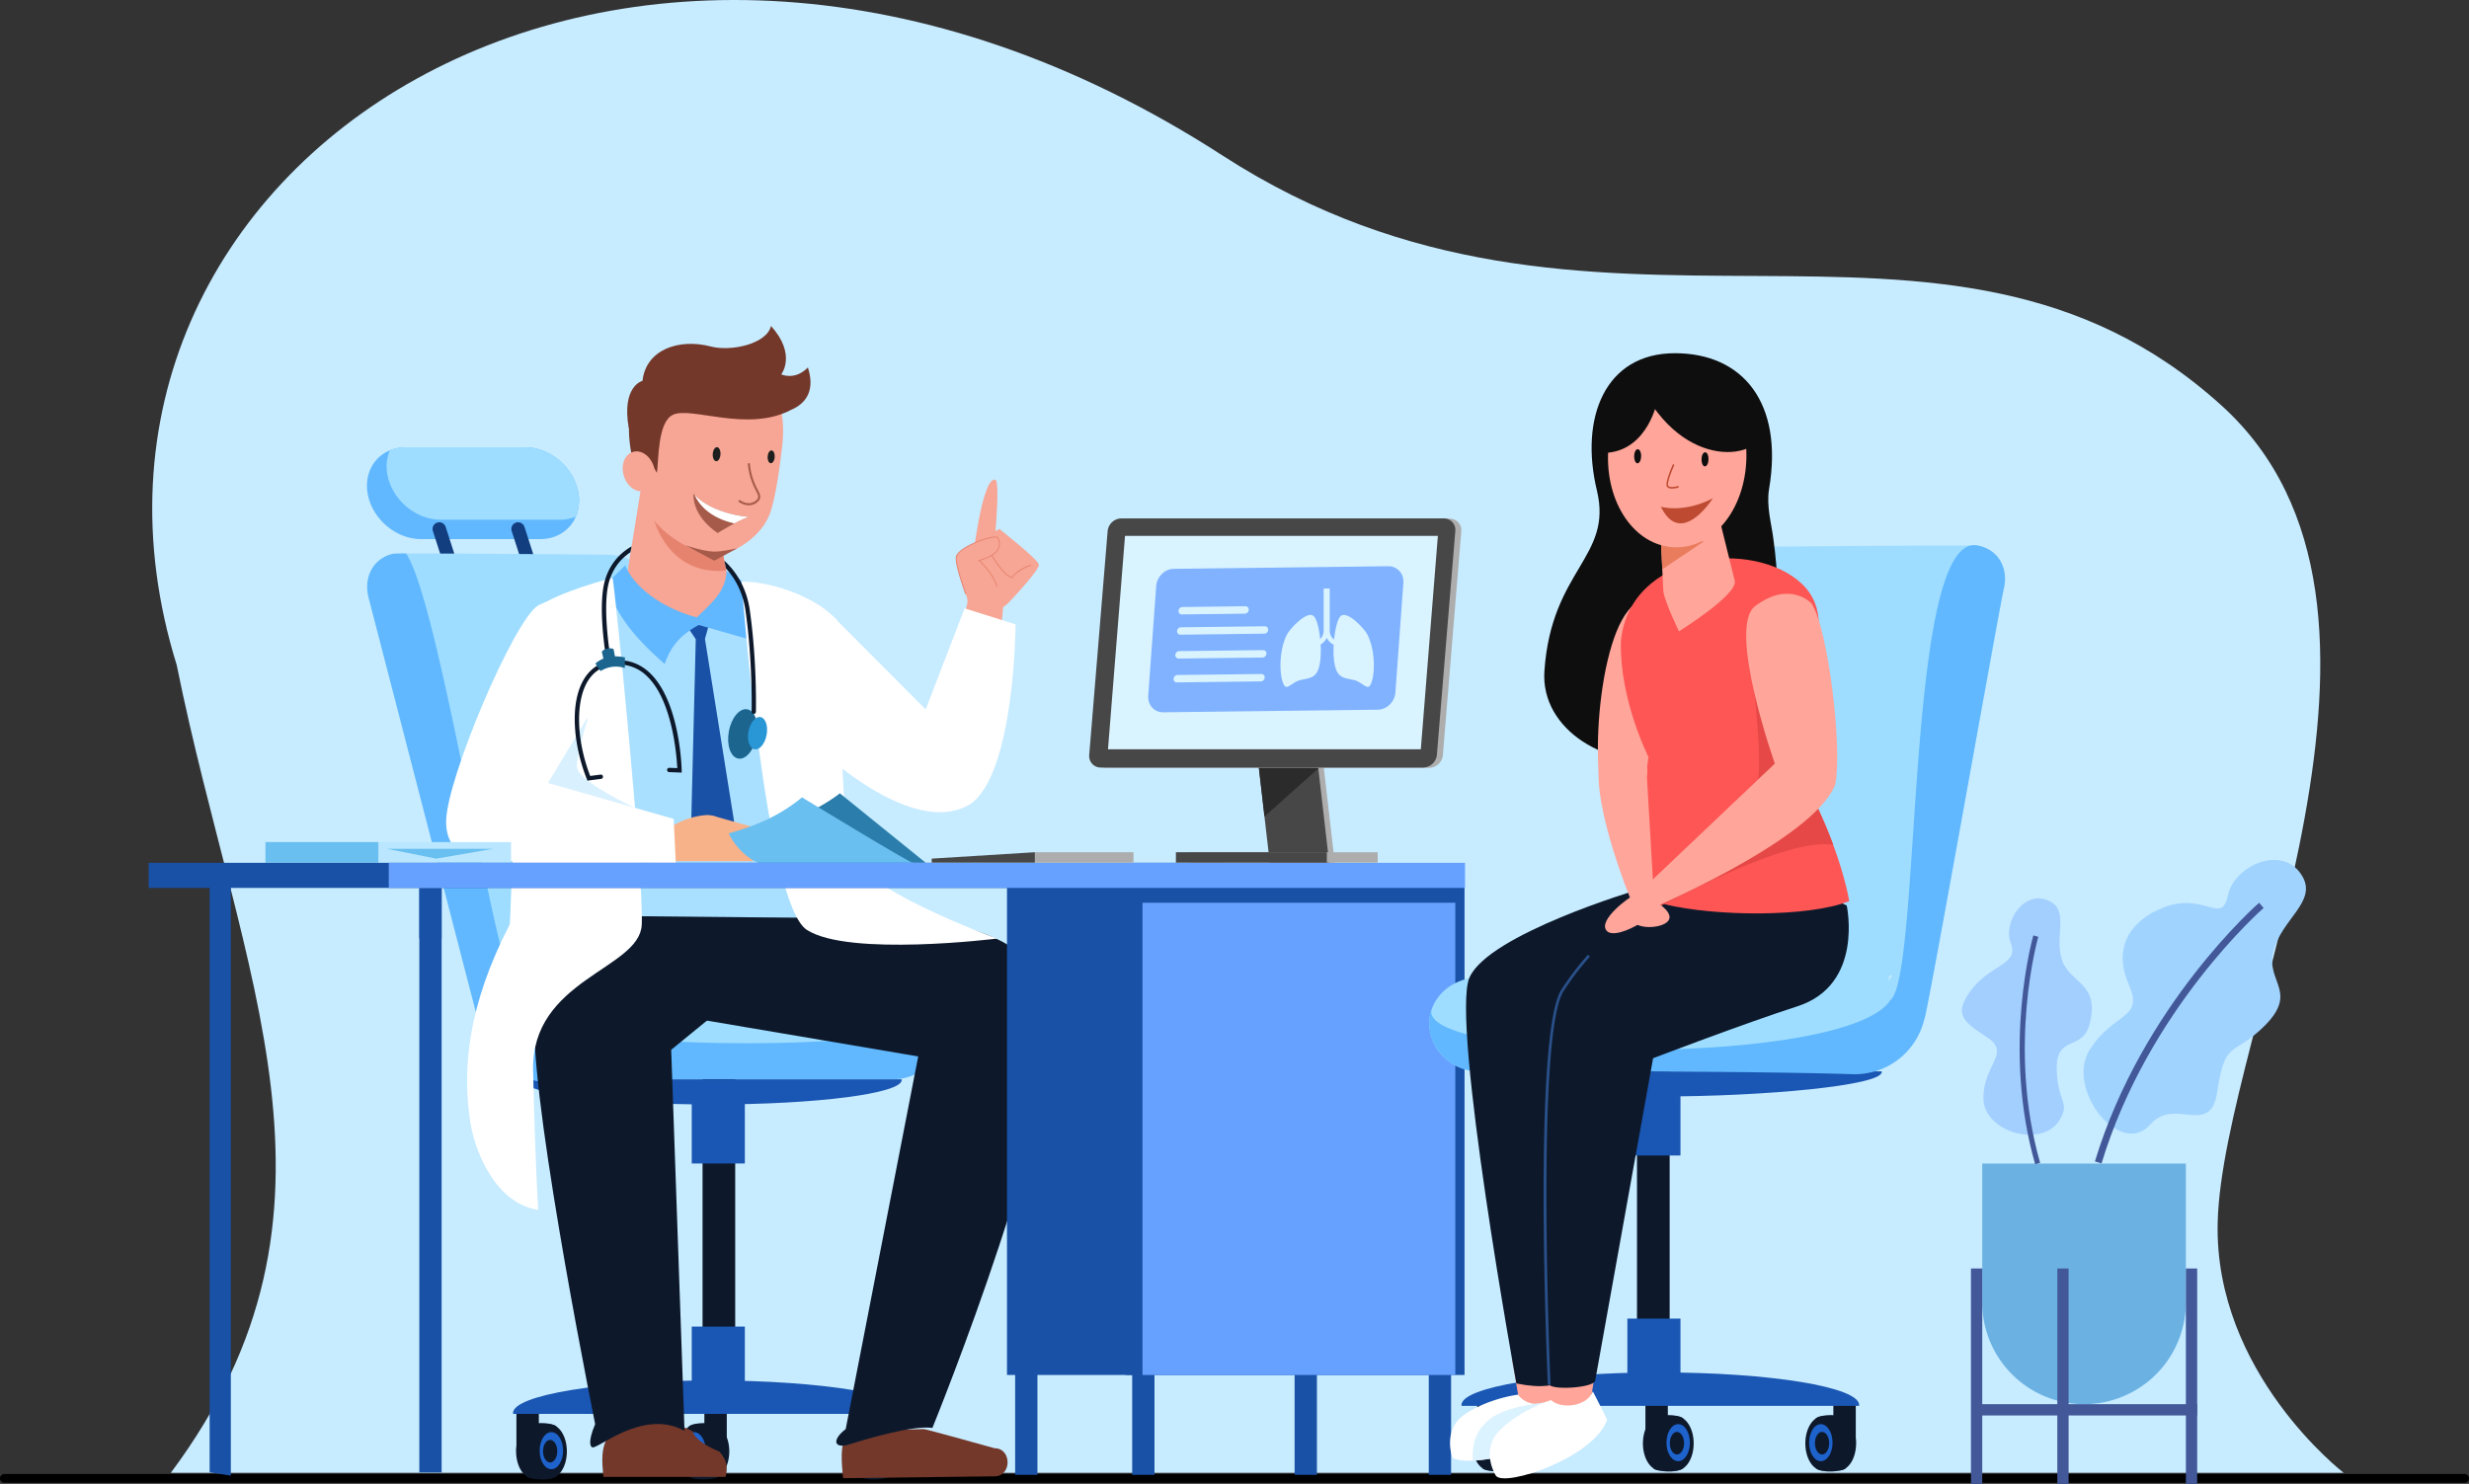 <svg xmlns="http://www.w3.org/2000/svg" xmlns:xlink="http://www.w3.org/1999/xlink" viewBox="0 0 2949.85 1773.31"><rect x="0" y="0" width="2949.85" height="1773.31" fill="#333333" stroke="none"/><defs><style>.cls-1{fill:none;}.cls-2{fill:#c7ebff;}.cls-3{fill:#6bb2e3;}.cls-4{fill:#425899;}.cls-5{fill:#a3cfff;}.cls-6{fill:#a1d3ff;}.cls-7{fill:#61b8ff;}.cls-8{fill:#123e80;}.cls-9{fill:#9eddff;}.cls-10{fill:#0d192b;}.cls-11{fill:#1e62cc;}.cls-12{fill:#1a56b3;}.cls-13{fill:#4a82db;}.cls-14{fill:#aae0ff;}.cls-15{fill:#f7a594;}.cls-16{fill:#e6836f;}.cls-17{fill:#73382a;}.cls-18{fill:#a65b4a;}.cls-19{fill:#fff;}.cls-20{fill:#1e1e1e;}.cls-21{fill:#1951a6;}.cls-22{fill:#d9f1ff;}.cls-23{fill:#f7b28a;}.cls-24{clip-path:url(#clip-path);}.cls-25{fill:#1b658f;}.cls-26{fill:#2997d6;}.cls-27{fill:#2b7eab;}.cls-28{fill:#69bff0;}.cls-29{fill:#bae7ff;}.cls-30{fill:#66a1ff;}.cls-31{fill:#adadad;}.cls-32{fill:#474747;}.cls-33{fill:#2b2b2b;}.cls-34{fill:#d9f3ff;}.cls-35{fill:#80b2ff;}.cls-36{fill:#0e0e0e;}.cls-37{fill:#ffa599;}.cls-38{fill:#dbf2ff;}.cls-39{fill:#2a518c;}.cls-40{fill:#fd5655;}.cls-41{fill:#e64847;}.cls-42{fill:#e87c5d;}.cls-43{fill:#bd4a31;}</style><clipPath id="clip-path" transform="translate(-260.08 -409.89)"><path class="cls-1" d="M1128.2,1092.84l11.32,101.49s-51.36,96.27-17.5,121.38,65.06-1.9,74.19-64.68-24.73-178.45-54.79-200.9-139.25-20.55-149.91-7.61-117.23,251.35-75.24,300.24,177.36,4.38,177.36,4.38L1071.7,1205.5l-59.54-42s-3.5-77-3.09-75.82,8.3-37.75,8.3-37.75c37.4-10.81,65.71-12.15,102.61,2.75Z"/></clipPath></defs><g id="room"><path class="cls-2" d="M464.13,2170c234.38-314.21,82.19-592.78,7.07-965.38C287.09,611.2,1003.93,132.18,1720.81,595.81c444.71,287.61,859.93-3.51,1193.48,298.71,265.27,240.34,1.11,747.5-4.62,976.05-4.51,180.16,150.55,299.43,150.55,299.43Z" transform="translate(-260.08 -409.89)"/><path id="shadow" d="M3204.71,2181.83H265.29a5.21,5.21,0,0,1-5.21-5.21h0a5.21,5.21,0,0,1,5.21-5.22H3204.71a5.22,5.22,0,0,1,5.22,5.22h0A5.22,5.22,0,0,1,3204.71,2181.83Z" transform="translate(-260.08 -409.89)"/><g id="plant"><path class="cls-3" d="M2750,2087.94h0a121.65,121.65,0,0,0,121.66-121.65V1800.43H2628.36v165.86A121.65,121.65,0,0,0,2750,2087.94Z" transform="translate(-260.08 -409.89)"/><rect class="cls-4" x="2871.68" y="1925.77" width="13.48" height="257.43" transform="translate(5496.77 3699.08) rotate(180)"/><rect class="cls-4" x="2614.88" y="1925.77" width="13.48" height="257.43" transform="translate(4983.17 3699.08) rotate(180)"/><rect class="cls-4" x="2718.07" y="1925.77" width="13.48" height="257.43" transform="translate(5189.54 3699.08) rotate(180)"/><rect class="cls-4" x="2749.71" y="1965.97" width="13.48" height="257.43" transform="translate(4591.06 -1071.65) rotate(90)"/><path class="cls-5" d="M2709.55,1487.14c22.73,12.1,4.77,41.82,14.08,70s46.71,27.49,32.58,77.91c-8.7,31-39.52,11.59-38.82,52s16,39.38,4.13,60.14c-20.68,36.18-91.18,15.94-91.73-24.46s33.26-54.15,4.69-72.94-40-27.34-21.2-54.21c23.28-33.26,59.37-32.25,49.27-58.21S2679.48,1471.14,2709.55,1487.14Z" transform="translate(-260.08 -409.89)"/><path class="cls-4" d="M2697.54,1799.52l-5.93,1.7c-40.23-140.2-2.56-272.21-2.17-273.52l5.91,1.73C2695,1530.73,2657.82,1661.1,2697.54,1799.52Z" transform="translate(-260.08 -409.89)"/><path class="cls-6" d="M3011.2,1457.72c16.78,30.1-25,50.49-35,88.93s34.78,49.49-17.72,95.93c-32.33,28.6-40.26,12.19-49.52,72.88-8.16,53.42-50.95,5.23-79.36,37.82-36.66,42-101.8-42.63-73.09-88.47s65.51-36.29,47-78.17-.78-75.08,39.87-91.64c50.32-20.5,71,21.55,78.5-15S2989,1417.9,3011.2,1457.72Z" transform="translate(-260.08 -409.89)"/><path class="cls-4" d="M2770.89,1800.26c55.87-184.59,192.28-304.11,193.65-305.3l-5.39-6.24c-1.39,1.2-139.6,122.29-196.15,309.15Z" transform="translate(-260.08 -409.89)"/></g></g><g id="characters"><g id="doctor"><path class="cls-7" d="M699.25,999.27c2.5,15.15,10.92,28.89,22.49,38.81s26.31,16.07,41.46,16.07H905.35c20,0,35.78-10.76,42.71-26.79a50,50,0,0,0,3.1-28.09c-2.5-15.15-10.92-28.88-22.44-38.8s-26.31-16.07-41.46-16.07H745.11a50.46,50.46,0,0,0-19.26,3.7C706.67,956.08,695.43,976,699.25,999.27Z" transform="translate(-260.08 -409.89)"/><path class="cls-8" d="M898.15,1109.32h0a8,8,0,0,0,7.64-10.49l-19.09-59.24a8,8,0,0,0-7.64-5.56h0a8,8,0,0,0-7.64,10.48l19.09,59.24A8,8,0,0,0,898.15,1109.32Z" transform="translate(-260.08 -409.89)"/><path class="cls-8" d="M804,1109.32h0a8,8,0,0,0,7.64-10.49l-19.09-59.24a8,8,0,0,0-7.64-5.56h0a8,8,0,0,0-7.64,10.48l19.09,59.24A8,8,0,0,0,804,1109.32Z" transform="translate(-260.08 -409.89)"/><path class="cls-9" d="M722.79,976.11c2.49,15.15,10.91,28.89,22.48,38.84S771.58,1031,786.73,1031H928.88a50,50,0,0,0,19.18-3.66,50,50,0,0,0,3.1-28.09c-2.5-15.15-10.92-28.88-22.44-38.8s-26.31-16.07-41.46-16.07H745.11a50.46,50.46,0,0,0-19.26,3.7A50,50,0,0,0,722.79,976.11Z" transform="translate(-260.08 -409.89)"/><rect class="cls-10" x="1042.44" y="1684.79" width="26.79" height="49.86"/><rect class="cls-10" x="841.54" y="1684.79" width="26.79" height="49.86"/><rect class="cls-10" x="617" y="1684.79" width="26.79" height="49.86"/><ellipse class="cls-10" cx="637.04" cy="1734.49" rx="20.43" ry="32.3"/><ellipse class="cls-10" cx="656.84" cy="1734.49" rx="20.43" ry="32.3"/><path class="cls-10" d="M924.79,2174.07c-8.5,6.63-32.25,3.62-35.57.19l-.16-59.59c6.38-5.58,28.87-5.38,35.72-.3Z" transform="translate(-260.08 -409.89)"/><ellipse class="cls-11" cx="658.77" cy="1733.61" rx="14" ry="22.14"/><ellipse class="cls-10" cx="657.29" cy="1734.25" rx="8.53" ry="13.49"/><ellipse class="cls-10" cx="850.9" cy="1734.49" rx="20.43" ry="32.3"/><ellipse class="cls-10" cx="831.1" cy="1734.49" rx="20.43" ry="32.3"/><path class="cls-10" d="M1083.3,2174.07c8.5,6.63,32.25,3.62,35.58.19l.15-59.59c-6.38-5.58-28.87-5.38-35.72-.3Z" transform="translate(-260.08 -409.89)"/><ellipse class="cls-11" cx="829.17" cy="1733.61" rx="14" ry="22.14"/><ellipse class="cls-10" cx="830.65" cy="1734.25" rx="8.53" ry="13.49"/><ellipse class="cls-10" cx="1054.95" cy="1734.49" rx="20.43" ry="32.3"/><ellipse class="cls-10" cx="1035.15" cy="1734.49" rx="20.43" ry="32.3"/><path class="cls-10" d="M1287.35,2174.07c8.5,6.63,32.26,3.62,35.58.19l.15-59.59c-6.38-5.58-28.87-5.38-35.72-.3Z" transform="translate(-260.08 -409.89)"/><ellipse class="cls-11" cx="1033.22" cy="1733.61" rx="14" ry="22.14"/><ellipse class="cls-10" cx="1034.71" cy="1734.25" rx="8.53" ry="13.49"/><rect class="cls-10" x="839.37" y="1269.79" width="39.02" height="406.4"/><path class="cls-12" d="M1347.89,2099.59c0-.34.3-.67.3-1,0-21.52-106.36-39-237.58-39S873,2077.07,873,2098.59c0,.33.25.66.3,1Z" transform="translate(-260.08 -409.89)"/><rect class="cls-12" x="1086.54" y="1722.95" width="63.43" height="77.36" transform="translate(1976.44 3113.37) rotate(180)"/><rect class="cls-12" x="1086.54" y="1995.23" width="63.43" height="77.36" transform="translate(1976.44 3657.93) rotate(180)"/><path class="cls-13" d="M999.77,1072.74v.08c-.84-.08-1.68-.08-2.51-.08Z" transform="translate(-260.08 -409.89)"/><path class="cls-9" d="M698.82,1111.14a52.4,52.4,0,0,0,1.42,11.95l131.48,508.19a57.17,57.17,0,0,0,2.22,7.29A85.34,85.34,0,0,0,919,1703.13l137.45-3.56h270.89a59.89,59.89,0,0,0,41.83-16.77,56.07,56.07,0,0,0,17.4-40.45,50.39,50.39,0,0,0-2.56-16c-7.59-23.18-31.4-39-58.27-39,0,0-121.82,3.31-157.32-30.81s-115.64-431.1-115.64-431.1c-6.79-28.22-35.33-51.27-64.55-52.57-.88-.08-1.76-.08-2.6-.08,0,0-183.9-1.64-240.28-1.39-4.28,0-7.84,0-10.52.09-2.48,0-4,.08-4.57.12l-.17,0C711.06,1075.81,698.82,1091.32,698.82,1111.14Zm172.94,474h3.43l1.55,6.75-2.18-2.94Z" transform="translate(-260.08 -409.89)"/><path class="cls-12" d="M884.68,1699.75c0,.25-.29.5-.29.75,0,16.17,101.42,29.28,226.52,29.28s226.53-13.11,226.53-29.28c0-.25-.25-.5-.3-.75Z" transform="translate(-260.08 -409.89)"/><path class="cls-7" d="M698.82,1111.14a52.4,52.4,0,0,0,1.42,11.95l131.48,508.19a57.17,57.17,0,0,0,2.22,7.29A85.34,85.34,0,0,0,919,1703.13l137.45-3.56h270.89a59.89,59.89,0,0,0,41.83-16.77,56.07,56.07,0,0,0,17.4-40.45,50.39,50.39,0,0,0-2.56-16c-15.51,40.36-468.27,43.19-499.75-9.06-30.77-26.7-96.62-481.48-138.91-545.91-4.28,0-7.84,0-10.52.09-2.48,0-4,.08-4.57.12l-.17,0C711.06,1075.81,698.82,1091.32,698.82,1111.14Z" transform="translate(-260.08 -409.89)"/><path class="cls-14" d="M927.39,1136.47c41.83-31.16,185.34-55.36,277.19-12.3,14.59,13.82,35.59,64,48.71,111.14l36.29,393.58H979.06Z" transform="translate(-260.08 -409.89)"/><path class="cls-15" d="M1093.89,1154.73c-49.37,7.18-80.07-27.27-87.29-41.68l19.87-123.35,40.17,17.93a168.2,168.2,0,0,1,46.94,10.87l12.74,65.79,2.81,14.26C1135.54,1112.59,1143.26,1147.54,1093.89,1154.73Z" transform="translate(-260.08 -409.89)"/><path class="cls-16" d="M1039.32,1021c1.61,15.26,21.69,77.11,88.35,70.68l-12.37-64.34Z" transform="translate(-260.08 -409.89)"/><path class="cls-15" d="M1194.5,944c-2.28,20-7.84,63.86-15.57,82.19-11.76,27.91-48.15,50.49-71.91,46.65-26.8-6.52-59-27.06-72.14-50.83-6.17-16.67-16.21-54.57-16.53-84.7-.66-62.87,53.73-98.29,105.51-92.41S1201.62,881.46,1194.5,944Z" transform="translate(-260.08 -409.89)"/><path class="cls-17" d="M1022.3,980c-4-22,12.41-24.6,22.64-5.06,2.23-14.75.57-60.83,19.25-69.42,21.23-10.11,88.38,20.9,139.29-5,0,0-6.58-70.72-110.49-66.51C970.74,852.71,1022.3,980,1022.3,980Z" transform="translate(-260.08 -409.89)"/><ellipse class="cls-15" cx="1023.34" cy="973.2" rx="18.75" ry="24.29" transform="translate(-503.37 -61.17) rotate(-17.32)"/><path class="cls-18" d="M1155.35,1027.7c-4,.74-11,4-17.91,7.72-10.06,5.33-19.91,11.41-19.91,11.41s-29.75-18-28.93-46.86c.4.44.81.87,1.22,1.3C1112.93,1025.09,1155.35,1027.7,1155.35,1027.7Z" transform="translate(-260.08 -409.89)"/><path class="cls-19" d="M1155.35,1027.7c-4,.74-11,4-17.91,7.72-30.17-6.9-42.57-23.12-47.62-34.15C1112.93,1025.09,1155.35,1027.7,1155.35,1027.7Z" transform="translate(-260.08 -409.89)"/><path class="cls-18" d="M1153.76,1013.71a22.34,22.34,0,0,1-10.83-3.94,1.23,1.23,0,1,1,1.49-2c.4.3,9.84,7.28,18.4.67,4.7-3.63,3.47-6.05.2-12.54a82.14,82.14,0,0,1-9.42-31.26,1.23,1.23,0,0,1,2.45-.25,79.81,79.81,0,0,0,9.17,30.4c3.38,6.69,5.41,10.73-.9,15.6A15.29,15.29,0,0,1,1153.76,1013.71Z" transform="translate(-260.08 -409.89)"/><ellipse class="cls-20" cx="1116.34" cy="952.75" rx="8.39" ry="4.62" transform="translate(-163.32 1598.52) rotate(-86.48)"/><path class="cls-20" d="M1185.64,956.07c-.26,4.21-2.35,7.51-4.67,7.37s-4-3.67-3.74-7.89,2.35-7.51,4.68-7.37S1185.9,951.85,1185.64,956.07Z" transform="translate(-260.08 -409.89)"/><path class="cls-17" d="M1190.32,903.76s51-5,35-54.71c-15.79,16.06-31.85,8.21-31.85,8.21s18.72-23.47-12.24-57.83c-4.94,21.43-47.47,30.86-71.81,24.55-38.56-10-77.57,3.79-81.71,41,0,0-25.23,6.15-16.44,56.29,38.95-1.37,56.19-36.89,84.92-42S1149.41,909.55,1190.32,903.76Z" transform="translate(-260.08 -409.89)"/><path class="cls-18" d="M1141.09,1065.05s-18.19,4.27-28.19,4c-13.2-.31-34.07-7.61-34.07-7.61l34.64,18.53Z" transform="translate(-260.08 -409.89)"/><polygon class="cls-21" points="847.16 745.9 842.25 763.57 877.23 982.75 858.76 1018.36 825.83 983.02 831.27 763.84 823.33 752.14 832.61 738.85 847.16 745.9"/><path class="cls-7" d="M1128.19,1092.07c-.67,26-21,40.81-35.57,55.64-43.21-11.28-76-37.75-85.56-62.27l-20.38,20.23c3.63,31.65,29,64.37,67.55,97.73,5.88-17,14.91-32.59,40.6-46.63l57.82,16.46c3.27-22.49,5.81-43.45-7.33-69.88Z" transform="translate(-260.08 -409.89)"/><path class="cls-17" d="M1448.41,2174.18c20.64,0,20.64-33.56,0-33.56,0,0-82.13-22.92-84.52-22.92s-90.1,2.45-90.1,2.45c-11.57,16.07-7.72,38.76-6.5,56.21Z" transform="translate(-260.08 -409.89)"/><path class="cls-17" d="M981,2174.83c-1.52-17.37-4-35.9,8-51.7,20.44-7.52,59.12-24.89,99-2.43,0,0,.76,11.24,31.66,24,7.68,8.73,10.77,17.51,7.27,30.13Z" transform="translate(-260.08 -409.89)"/><path class="cls-10" d="M1270.49,2117.69l86.63-445.31L1101.39,1629v-122.1l196.79.14c-8.77,0,187.62-13.57,215.13,93s-139.24,516.27-139.24,516.27c-23.82-3.28-78.68,13.25-99.14,19.67C1257.45,2141.54,1252.65,2131.59,1270.49,2117.69Z" transform="translate(-260.08 -409.89)"/><path class="cls-10" d="M1254.72,1507.07,1062,1664.44l15.9,455.37c-50.84-28-106.56,25.43-110.84,19.27,0,0-6.16-2.94,4.07-27.32-19.5-98-90.58-465.47-68.44-506.33,25.57-47.2,68.46-101.13,68.46-101.13Z" transform="translate(-260.08 -409.89)"/><path class="cls-19" d="M991.94,1100.56c2.95,11.8,37.8,361.69,34.85,414.79S894.46,1580.13,897,1689.42c2.67,116.09,6.18,166.37,6.18,166.37-47.95-7-73.68-63.15-80.69-101.74-11-67-3.14-143.19,46.78-239.75,0,0,13.32-365.34,29.94-377.16C928.82,1116.05,991.94,1100.56,991.94,1100.56Z" transform="translate(-260.08 -409.89)"/><path class="cls-22" d="M966,1257.71s-16.6,48.45-16.6,68.53,97.19,62.28,97.19,62.28H887.78v-75.13Z" transform="translate(-260.08 -409.89)"/><path class="cls-23" d="M1054.12,1403.56s19.05-17.21,49.25-19.61,56.69,55.08,56.69,55.08H1055.55Z" transform="translate(-260.08 -409.89)"/><path class="cls-23" d="M1111.39,1384.67s47.53,13.44,54.17,15.21c3.1,12.53-29.61,7.12-44.75,1.55C1104.14,1395.29,1111.39,1384.67,1111.39,1384.67Z" transform="translate(-260.08 -409.89)"/><path class="cls-19" d="M902.91,1133.49c-29,18-109,206.62-109.79,257.39-.33,22.38,9,44.56,51.57,47.29,23.49,1.51,222.79,3.22,222.79,3.22l-2.53-52.87-150.23-42.88,45.89-76.15C1015.49,1241.24,968.49,1098.46,902.91,1133.49Z" transform="translate(-260.08 -409.89)"/><path class="cls-15" d="M1418.87,1132.66s-18.4-45-16.14-57.28,47.52-28.12,49.75-22.68,6.94,18.88-22.68,27C1449.65,1098,1471.93,1134.4,1418.87,1132.66Z" transform="translate(-260.08 -409.89)"/><path class="cls-15" d="M1416.48,1134.7s-3.76-40.6,2.83-56.93C1428.07,1056,1454,1042,1454,1042s45.82,36,47.23,42.46-36.77,46.32-36.77,46.32S1436,1157.81,1416.48,1134.7Z" transform="translate(-260.08 -409.89)"/><path class="cls-15" d="M1421.91,1081.44s11.2-101.29,27.16-98.35c7.36,1.35-3,98.08-3,98.08Z" transform="translate(-260.08 -409.89)"/><path class="cls-16" d="M1413.73,1119.89a.53.53,0,0,0,.33,0,.54.54,0,0,0,.33-.69c-4.72-13.25-12.45-36.54-11.12-43.72,1.74-9.46,31.38-21.89,44.16-23.22,3.81-.4,4.45.4,4.55.66,1.48,3.59,2.68,7.89.41,12.5-2.84,5.77-10.49,10.39-22.73,13.73l-1,.25.72.67c8.25,7.59,18.1,19.54,21,30.29a.55.55,0,0,0,.67.38.53.53,0,0,0,.38-.66c-2.9-10.67-12.42-22.43-20.62-30.15,12-3.4,19.58-8.12,22.48-14,2.8-5.68.57-11.09-.37-13.4-.52-1.23-2.36-1.67-5.67-1.32-13,1.35-43.24,13.88-45.12,24.11-1.37,7.42,6.41,30.92,11.17,44.27A.51.51,0,0,0,1413.73,1119.89Z" transform="translate(-260.08 -409.89)"/><path class="cls-16" d="M1468.81,1100.66l.46.12.37.08.21-.32c6.5-10.27,22-14.41,22.17-14.45a.54.54,0,0,0,.39-.66.54.54,0,0,0-.66-.39c-.65.17-15.76,4.2-22.61,14.59l0,0c-9.74-2.8-23.43-25.83-23.56-26.06a.54.54,0,0,0-.94.55C1445.18,1075.08,1458.65,1097.73,1468.81,1100.66Z" transform="translate(-260.08 -409.89)"/><polygon class="cls-15" points="1158.17 711.79 1141.58 775.03 1192.72 791.44 1198.98 719.23 1158.17 711.79"/><path class="cls-19" d="M1261.49,1152.66l104.57,105,46.52-120.8,60.86,19.17s-.74,176.52-53.55,214.53c-80.87,49.41-219.44-101.33-219.44-101.33C1146.25,1193.48,1229.07,1108.69,1261.49,1152.66Z" transform="translate(-260.08 -409.89)"/><path class="cls-19" d="M1146,1104.92s27.94,383.78,78.1,416.24,227.39,10.35,227.39,10.35-176.84-63.36-179.79-110.57-14.36-272.2-14.36-272.2C1240.88,1128.58,1188.76,1104.7,1146,1104.92Z" transform="translate(-260.08 -409.89)"/><g class="cls-24"><ellipse class="cls-25" cx="1153.55" cy="1284.97" rx="30.04" ry="16.93" transform="matrix(0.18, -0.98, 0.98, 0.18, -579.52, 1776.26)"/><ellipse class="cls-26" cx="1165.11" cy="1286" rx="19.57" ry="11.03" transform="translate(-571.07 1788.47) rotate(-79.54)"/><path class="cls-10" d="M1160.64,1263a2.58,2.58,0,0,0,2.58-2.51c0-.58,1.46-59.55-7.29-121.28-8.11-57.15-55.71-84.82-96.5-86.34-39.55-1.48-70.05,20.14-77.69,55.05-6.87,31.43,2,85,2.41,87.31a2.58,2.58,0,1,0,5.08-.85c-.09-.55-9.11-54.9-2.45-85.35,7.08-32.36,35.55-52.38,72.45-51,38.72,1.45,83.9,27.7,91.59,81.92,8.69,61.28,7.26,119.83,7.25,120.42a2.56,2.56,0,0,0,2.5,2.64Z" transform="translate(-260.08 -409.89)"/><path class="cls-10" d="M961.9,1342.8l16.37-2.1a2.58,2.58,0,0,0-.66-5.12l-12.39,1.6c-16.82-43.55-17.79-90.33-2.23-114.33,7.67-11.83,19-18.15,33.65-18.76a47.91,47.91,0,0,1,36,13.48c30.93,29,35.91,95.9,36.62,110.26l-9.37-.36a2.58,2.58,0,1,0-.2,5.15l14.9.57-.06-2.73c-.07-3.37-2.2-82.73-38.35-116.64-11.21-10.52-24.58-15.53-39.75-14.89-16.42.7-29.12,7.8-37.76,21.12s-12.73,32.55-11.8,55.57c.84,21.05,5.92,44.25,14.3,65.32Z" transform="translate(-260.08 -409.89)"/><path class="cls-25" d="M1006.72,1195.53l-.14,12.72a33.7,33.7,0,0,0-28.87,3.62c-3.69-5.1-6.29-8.94-6.29-8.94S983,1190.44,1006.72,1195.53Z" transform="translate(-260.08 -409.89)"/><path class="cls-25" d="M995.9,1200l-2.77-14.47c-4-2.2-12.68.13-14,3.28l3.2,14.09Z" transform="translate(-260.08 -409.89)"/></g><path class="cls-27" d="M1202.92,1388.85c16.81-1.72,52.13-23.66,60.55-30.92l102.59,83h-159Z" transform="translate(-260.08 -409.89)"/><path class="cls-28" d="M1351.06,1441.14c-4.31,0-132.77-78.37-132.77-78.37-28.24,23.35-57.78,34.71-87.65,43.11,8.73,17.33,21.51,29,35.76,35.52Z" transform="translate(-260.08 -409.89)"/><rect class="cls-29" x="712.15" y="1416.2" width="158.5" height="24.63" transform="translate(1322.72 2447.15) rotate(180)"/><rect class="cls-28" x="577.21" y="1416.2" width="134.94" height="24.63" transform="translate(1029.28 2447.15) rotate(180)"/><polygon class="cls-28" points="589.15 1014.35 462.25 1014.35 521.15 1026.13 589.15 1014.35"/></g><g id="table"><rect class="cls-21" x="501" y="1061.17" width="26.63" height="698.42"/><rect class="cls-21" x="501" y="1061.45" width="26.63" height="59.96"/><rect class="cls-21" x="1967.12" y="2051.14" width="26.64" height="121.26" transform="translate(3700.81 3813.64) rotate(180)"/><rect class="cls-21" x="1806.82" y="2051.14" width="26.64" height="121.26" transform="translate(3380.21 3813.64) rotate(180)"/><polygon class="cls-21" points="275.79 1053.7 275.79 1763.49 250.46 1759.48 250.46 1053.7 275.79 1053.7"/><rect class="cls-21" x="1472.92" y="2051.14" width="26.64" height="121.26" transform="translate(2712.4 3813.64) rotate(180)"/><rect class="cls-21" x="1612.76" y="2051.14" width="26.64" height="121.26" transform="translate(2992.08 3813.64) rotate(180)"/><rect class="cls-21" x="437.7" y="1441" width="1285.87" height="30.01" transform="translate(1901.21 2502.11) rotate(180)"/><rect class="cls-21" x="1203.12" y="1058.54" width="164.59" height="584.62"/><rect class="cls-21" x="1344.86" y="1058.54" width="404.89" height="584.62"/><rect class="cls-30" x="1365" y="1078.83" width="373.74" height="564.34"/><rect class="cls-30" x="724.53" y="1441" width="1285.87" height="30.01" transform="translate(2474.87 2502.11) rotate(180)"/><polygon class="cls-31" points="1523.76 1031.11 1594.71 1031.11 1580.72 909.8 1509.78 909.8 1523.76 1031.11"/><polygon class="cls-32" points="1503.12 909.8 1503.17 910.29 1510.73 975.82 1517.11 1031.1 1588.06 1031.1 1575.06 918.33 1575.02 917.98 1574.07 909.8 1503.12 909.8"/><rect class="cls-31" x="1680.72" y="1428.34" width="225.35" height="12.42" transform="translate(3326.72 2459.22) rotate(180)"/><rect class="cls-32" x="1404.91" y="1018.45" width="180.34" height="12.42"/><polygon class="cls-33" points="1503.17 910.29 1510.73 975.82 1575.06 918.33 1575.39 918.02 1575.02 917.98 1503.17 910.29"/><path class="cls-31" d="M1582.52,1327.49h385a16.8,16.8,0,0,0,16.43-15.19l22-267.39a13.77,13.77,0,0,0-13.93-15.18H1607a16.8,16.8,0,0,0-16.43,15.18l-22,267.39A13.78,13.78,0,0,0,1582.52,1327.49Z" transform="translate(-260.08 -409.89)"/><path class="cls-32" d="M1575.38,1327.15h385a16.79,16.79,0,0,0,16.43-15.18l22-267.39a13.77,13.77,0,0,0-13.94-15.18h-385a16.79,16.79,0,0,0-16.43,15.18l-22,267.39A13.77,13.77,0,0,0,1575.38,1327.15Z" transform="translate(-260.08 -409.89)"/><polygon class="cls-34" points="1323.77 895.39 1697.54 895.39 1717.9 640.36 1344.13 640.36 1323.77 895.39"/><rect class="cls-31" x="1236.42" y="1018.45" width="117.83" height="12.43"/><polygon class="cls-32" points="1113.16 1026.1 1113.16 1030.88 1236.42 1030.88 1236.42 1018.45 1113.16 1026.1"/><path class="cls-35" d="M1649.93,1261.11l256.29-3.1c10.77-.13,20.16-9.25,21-20.37l9.55-131.16c.81-11.12-7.27-20-18-19.9l-256.29,3.1c-10.77.13-20.16,9.25-21,20.37l-9.55,131.16C1631.08,1252.33,1639.16,1261.24,1649.93,1261.11Z" transform="translate(-260.08 -409.89)"/><path class="cls-34" d="M1672.11,1144.16l75.26-.91a4.85,4.85,0,0,0,4.62-4.48h0a3.94,3.94,0,0,0-4-4.38l-75.27.91a4.83,4.83,0,0,0-4.61,4.48h0A3.94,3.94,0,0,0,1672.11,1144.16Z" transform="translate(-260.08 -409.89)"/><path class="cls-34" d="M1670.34,1168.37l100.28-1.21a4.84,4.84,0,0,0,4.62-4.48h0a3.94,3.94,0,0,0-4-4.38L1671,1159.51a4.84,4.84,0,0,0-4.62,4.48h0A4,4,0,0,0,1670.34,1168.37Z" transform="translate(-260.08 -409.89)"/><path class="cls-34" d="M1668.27,1196.89l100.28-1.21a4.84,4.84,0,0,0,4.61-4.49h0a3.94,3.94,0,0,0-4-4.38L1668.91,1188a4.84,4.84,0,0,0-4.61,4.49h0A3.94,3.94,0,0,0,1668.27,1196.89Z" transform="translate(-260.08 -409.89)"/><path class="cls-34" d="M1666.19,1225.4l100.28-1.21a4.85,4.85,0,0,0,4.62-4.48h0a3.94,3.94,0,0,0-4-4.38l-100.28,1.21a4.85,4.85,0,0,0-4.62,4.48h0A3.94,3.94,0,0,0,1666.19,1225.4Z" transform="translate(-260.08 -409.89)"/><path class="cls-34" d="M1861.92,1146c-7.78,6.7-13.25,55.12-3.15,68.71,4.63,6.23,12.61,6.29,19.55,8,8.2,2.08,14.8,11.25,18.21,6.89,6.3-8,7.82-40.35-2.65-61.24C1890.24,1161.07,1869.71,1139.25,1861.92,1146Z" transform="translate(-260.08 -409.89)"/><path class="cls-34" d="M1829.5,1146c7.79,6.7,13.25,55.12,3.15,68.71-4.63,6.23-12.61,6.29-19.54,8-8.21,2.08-14.81,11.25-18.22,6.89-6.3-8-7.82-40.35,2.65-61.24C1801.18,1161.07,1821.72,1139.25,1829.5,1146Z" transform="translate(-260.08 -409.89)"/><path class="cls-34" d="M1841.5,1164.49v-51.27h7.27v50.52h0c0,.42.22,10.31,10.23,12.51l-1.21,5.49a17.79,17.79,0,0,1-12.56-9.64,17.8,17.8,0,0,1-12.75,10l-1.21-5.49C1840.34,1174.64,1841.38,1166.38,1841.5,1164.49Z" transform="translate(-260.08 -409.89)"/></g><g id="lady"><rect class="cls-10" x="2025.05" y="2085.12" width="26.79" height="49.86" transform="translate(3816.81 3810.21) rotate(180)"/><rect class="cls-10" x="2225.95" y="2085.12" width="26.79" height="49.86" transform="translate(4218.61 3810.21) rotate(180)"/><rect class="cls-10" x="2450.49" y="2085.12" width="26.79" height="49.86" transform="translate(4667.7 3810.21) rotate(180)"/><ellipse class="cls-10" cx="2197.16" cy="1724.93" rx="20.43" ry="32.3"/><ellipse class="cls-10" cx="2177.36" cy="1724.93" rx="20.43" ry="32.3"/><path class="cls-10" d="M2429.56,2164.51c8.5,6.64,32.26,3.63,35.58.2l.15-59.59c-6.38-5.58-28.87-5.38-35.72-.31Z" transform="translate(-260.08 -409.89)"/><ellipse class="cls-11" cx="2175.44" cy="1724.06" rx="14" ry="22.14"/><ellipse class="cls-10" cx="2176.92" cy="1724.69" rx="8.53" ry="13.49"/><ellipse class="cls-10" cx="1983.3" cy="1724.93" rx="20.43" ry="32.3"/><ellipse class="cls-10" cx="2003.1" cy="1724.93" rx="20.43" ry="32.3"/><path class="cls-10" d="M2271.06,2164.51c-8.5,6.64-32.26,3.63-35.58.2l-.15-59.59c6.37-5.58,28.87-5.38,35.72-.31Z" transform="translate(-260.08 -409.89)"/><ellipse class="cls-11" cx="2005.03" cy="1724.06" rx="14" ry="22.14"/><ellipse class="cls-10" cx="2003.55" cy="1724.69" rx="8.53" ry="13.49"/><ellipse class="cls-10" cx="1779.25" cy="1724.93" rx="20.43" ry="32.3"/><ellipse class="cls-10" cx="1799.05" cy="1724.93" rx="20.43" ry="32.3"/><path class="cls-10" d="M2067,2164.51c-8.49,6.64-32.25,3.63-35.57.2l-.15-59.59c6.37-5.58,28.86-5.38,35.71-.31Z" transform="translate(-260.08 -409.89)"/><ellipse class="cls-11" cx="1800.98" cy="1724.06" rx="14" ry="22.14"/><ellipse class="cls-10" cx="1799.5" cy="1724.69" rx="8.53" ry="13.49"/><rect class="cls-10" x="2215.89" y="1670.12" width="39.02" height="406.4" transform="translate(4210.72 3336.75) rotate(180)"/><path class="cls-12" d="M2006.47,2090c-.06-.33-.31-.66-.31-1,0-21.51,106.37-39,237.58-39s237.59,17.44,237.59,39c0,.34-.26.67-.31,1Z" transform="translate(-260.08 -409.89)"/><rect class="cls-12" x="1944.31" y="1303.51" width="63.43" height="77.36"/><rect class="cls-12" x="1944.31" y="1575.79" width="63.43" height="77.36"/><path class="cls-13" d="M2354.58,1063.19v.08c.84-.08,1.68-.08,2.52-.08Z" transform="translate(-260.08 -409.89)"/><path class="cls-9" d="M2624.27,1062.06a.63.63,0,0,1-.17,0c-.55,0-2.1-.09-4.57-.13-2.68,0-6.25-.08-10.52-.08-56.38-.25-240.28,1.38-240.28,1.38a25.49,25.49,0,0,0-2.6.09c-29.22,1.3-57.77,24.35-64.56,52.56,0,0-80.09,396.94-115.63,431.1s-157.33,30.81-157.33,30.81c-26.87,0-50.68,15.85-58.27,39a50.65,50.65,0,0,0-2.55,16,56.07,56.07,0,0,0,17.39,40.46A59.91,59.91,0,0,0,2027,1690H2297.9l175.84,3.57A85.34,85.34,0,0,0,2558.8,1629a57.17,57.17,0,0,0,2.22-7.29l93.09-508.19a51.87,51.87,0,0,0,1.43-12C2655.54,1081.76,2643.3,1066.25,2624.27,1062.06Zm-106.09,517.37-2.18,2.93,1.55-6.74H2521Z" transform="translate(-260.08 -409.89)"/><path class="cls-12" d="M2508.06,1690.2c.05.25.29.49.29.75,0,16.17-139.8,29.27-264.91,29.27s-226.52-13.1-226.52-29.27c0-.26.24-.5.29-.75Z" transform="translate(-260.08 -409.89)"/><path class="cls-7" d="M2655.54,1101.59a51.87,51.87,0,0,1-1.43,12c-3.51,10.16-90.44,506-95.31,515.46a85.33,85.33,0,0,1-85.06,64.58c-104.1-3.37-340.59-4.2-446.72-3.57-37.83.78-68.66-36.87-56.68-73.23-13.06,61.65,495,69.2,548.15-11.59,37.85-28.32,16.93-566.4,105.77-543.13C2643.3,1066.25,2655.54,1081.76,2655.54,1101.59Z" transform="translate(-260.08 -409.89)"/><path class="cls-36" d="M2378.69,1052.94c49.82,350.84-283.05,300.11-273.42,158.9,8.3-121.66,81.92-135.89,62.74-215.67C2147,908.61,2178.12,832,2261.12,832c81.29,0,129.94,59.24,112.58,162.24C2370.26,1014.67,2376.57,1036,2378.69,1052.94Z" transform="translate(-260.08 -409.89)"/><path class="cls-37" d="M2066.73,2035.14c.61,3.48,12.12,70.74,12.12,70.74l46.26-4,6.71-82.42Z" transform="translate(-260.08 -409.89)"/><path class="cls-10" d="M2361.11,1476.65s38.71,108.77-25.28,127.41-171,25.71-171,25.71l-34.57,430.28c-12.82,5.1-26.55,9.64-58.52,3.12,0,0-78.76-433.14-56-485.06s200.42-104.73,200.42-104.73Z" transform="translate(-260.08 -409.89)"/><path class="cls-19" d="M2139.08,2113.15c-3.44,8.84-30.1,21.4-59.94,30.56-20.39,6.27-42.27,10.94-59.23,11.75-10.59.51-19.26-.48-24.45-3.54,0,0-13.17-34.06,16.09-52.83s62.27-22.53,62.27-22.53c4.22,6,11.07,10,19.53,11a43.79,43.79,0,0,0,18.86-2.28,68.21,68.21,0,0,0,17.06-8.7,46,46,0,0,1,5.42,7.41c.28.45.55.91.82,1.39C2139.34,2092.26,2142.87,2102.44,2139.08,2113.15Z" transform="translate(-260.08 -409.89)"/><path class="cls-38" d="M2136.89,2083.93l-1.38,1.43-56.37,58.35c-20.39,6.27-42.27,10.94-59.23,11.75-1.16-10.73-.68-33.47,20-49.58,12.76-9.92,34-15.36,53.41-18.34,6.65-1,13.08-1.76,18.86-2.28,10.4-.94,18.71-1.22,22.48-1.29C2136.11,2083.93,2136.89,2083.93,2136.89,2083.93Z" transform="translate(-260.08 -409.89)"/><path class="cls-37" d="M2110.13,2045.75c.61,3.48,5.56,70.7,5.56,70.7l39.72-.51,11.38-71.58Z" transform="translate(-260.08 -409.89)"/><path class="cls-19" d="M2163.17,2072.69s13.93,27,17,33.83c-15.54,45.4-121.78,80.73-132.76,67.11,0,0-19.81-30.68,5-55s60.73-35.58,60.73-35.58C2125,2094.19,2156,2091.15,2163.17,2072.69Z" transform="translate(-260.08 -409.89)"/><path class="cls-10" d="M2466.44,1492s20.95,94.76-58.84,120.45c-63.44,20.42-172.48,62.08-172.48,62.08l-69.23,385.6c-2.91,8.2-49,11.25-54.89,4.66,0,0-16.07-424.47,15.83-471.32,49-71.93,115.38-115.89,115.38-115.89C2309.4,1469.9,2407.38,1462.7,2466.44,1492Z" transform="translate(-260.08 -409.89)"/><path class="cls-39" d="M2109.43,2064.89c-.75-17.07-18.12-418.66,16.07-472.24a335.35,335.35,0,0,1,31.8-41.72l2.35,2.09a331.32,331.32,0,0,0-31.49,41.32c-33.67,52.75-15.77,466.24-15.58,470.41Z" transform="translate(-260.08 -409.89)"/><path class="cls-37" d="M2205.26,1139.75c32.81-40.25,57.26-16.3,55.8,28.93s-32,242.31-68.61,228.76S2164.08,1190.27,2205.26,1139.75Z" transform="translate(-260.08 -409.89)"/><path class="cls-40" d="M2229.66,1314.65l-22,153.52c2.15,7.89,14.05,14.57,31.87,19.82,2.82.84,5.78,1.63,8.87,2.39h0c60.73,14.89,172.45,15.78,221-3.57,0,0-3.76-26-19.23-67.7-11.76-31.69-30.28-72.46-59-117.8-1.83-13.46,9.53-37.2,20.89-64.42,18.09-43.35,36.19-95.53,1.08-129.05-57.15-54.6-206.68-39.11-216.5,68.9C2195.08,1246.61,2229.66,1314.65,2229.66,1314.65Z" transform="translate(-260.08 -409.89)"/><path class="cls-41" d="M2231.55,1498.72c1-.17,7.17-3.35,16.85-8.34h0c41.38-21.3,147.45-75.76,196.79-71.35a33.13,33.13,0,0,0,5,.08c-11.76-31.69-30.28-72.46-59-117.8-1.83-13.46,9.53-37.2,20.89-64.42l-64.58-73.31s.23,1.67.63,4.68c3.45,26.42,19.85,156.46,11,177.45-8.11,19.21-92.63,110.72-119.52,142.28C2233.69,1494.86,2230.57,1498.88,2231.55,1498.72Z" transform="translate(-260.08 -409.89)"/><path class="cls-37" d="M2247.38,1116.83c1.89,13,18.62,47.54,18.62,47.54s69.27-43,66.8-60L2321.56,1059l-7.33-29.55-70.57,10.27,2.43,50.48Z" transform="translate(-260.08 -409.89)"/><polygon class="cls-42" points="1986.02 680.26 2035.32 647.26 1983.58 629.78 1986.02 680.26"/><path class="cls-37" d="M2181.54,947.5c-4,63.21,31.79,115.34,79.91,116.44s86.25-49.33,85.16-112.66c-1-59.66-36.87-106.34-80.12-107.33S2185.29,888,2181.54,947.5Z" transform="translate(-260.08 -409.89)"/><path class="cls-36" d="M2240.63,903.1c60.09,77,146.65,46.41,126.7.34,0,0-23.19-63.46-93.31-64.49C2186.34,837.66,2240.63,903.1,2240.63,903.1Z" transform="translate(-260.08 -409.89)"/><path class="cls-43" d="M2257.45,993.74c-2.24,0-4.42-.58-5.66-2.14-3-3.83,5.15-22.56,6.82-26.27a.93.93,0,1,1,1.69.76c-4,8.81-8.78,22.19-7.06,24.36,2,2.53,8.94,1.11,11.44.34a.93.93,0,0,1,.54,1.77A27.7,27.7,0,0,1,2257.45,993.74Z" transform="translate(-260.08 -409.89)"/><path class="cls-43" d="M2244.45,1015.47s26.82,8.19,62.21-10.12C2287.2,1033.42,2261.73,1050.94,2244.45,1015.47Z" transform="translate(-260.08 -409.89)"/><path class="cls-36" d="M2301.34,958.9c-.11,4.66-2.06,8.39-4.37,8.34s-4.09-3.87-4-8.53,2.07-8.39,4.38-8.34S2301.45,954.24,2301.34,958.9Z" transform="translate(-260.08 -409.89)"/><path class="cls-36" d="M2220.83,955.21c-.1,4.66-2.06,8.39-4.37,8.34s-4.09-3.87-4-8.53,2.06-8.39,4.37-8.33S2220.94,950.56,2220.83,955.21Z" transform="translate(-260.08 -409.89)"/><path class="cls-36" d="M2240.24,888.54S2229.57,947.14,2180,951c-33.18,2.6,15.09-97,46.67-95.08C2245.27,857.08,2240.24,888.54,2240.24,888.54Z" transform="translate(-260.08 -409.89)"/><path class="cls-37" d="M2424.4,1131s-25.79-28-67.3,3.15c-34,25.54,23.45,188.32,23.45,188.32l-169.4,160.82,13,16.36s202.73-85,228.54-152.18C2461.52,1304.92,2444.32,1160.67,2424.4,1131Z" transform="translate(-260.08 -409.89)"/><path class="cls-37" d="M2227.81,1338.81l9.2,159-21.87,3.66s-47.31-109.12-45.16-170.75C2171.86,1276.7,2234.38,1289.61,2227.81,1338.81Z" transform="translate(-260.08 -409.89)"/><path class="cls-37" d="M2239.21,1487.91s24,14.35,12.44,24.07-53.12,9.15-41.24-16.73S2239.21,1487.91,2239.21,1487.91Z" transform="translate(-260.08 -409.89)"/><path class="cls-37" d="M2211,1480.57c-1.87-.37-43.53,29.19-31,42s75.36-25.66,62.94-41.34S2211,1480.57,2211,1480.57Z" transform="translate(-260.08 -409.89)"/></g></g></svg>